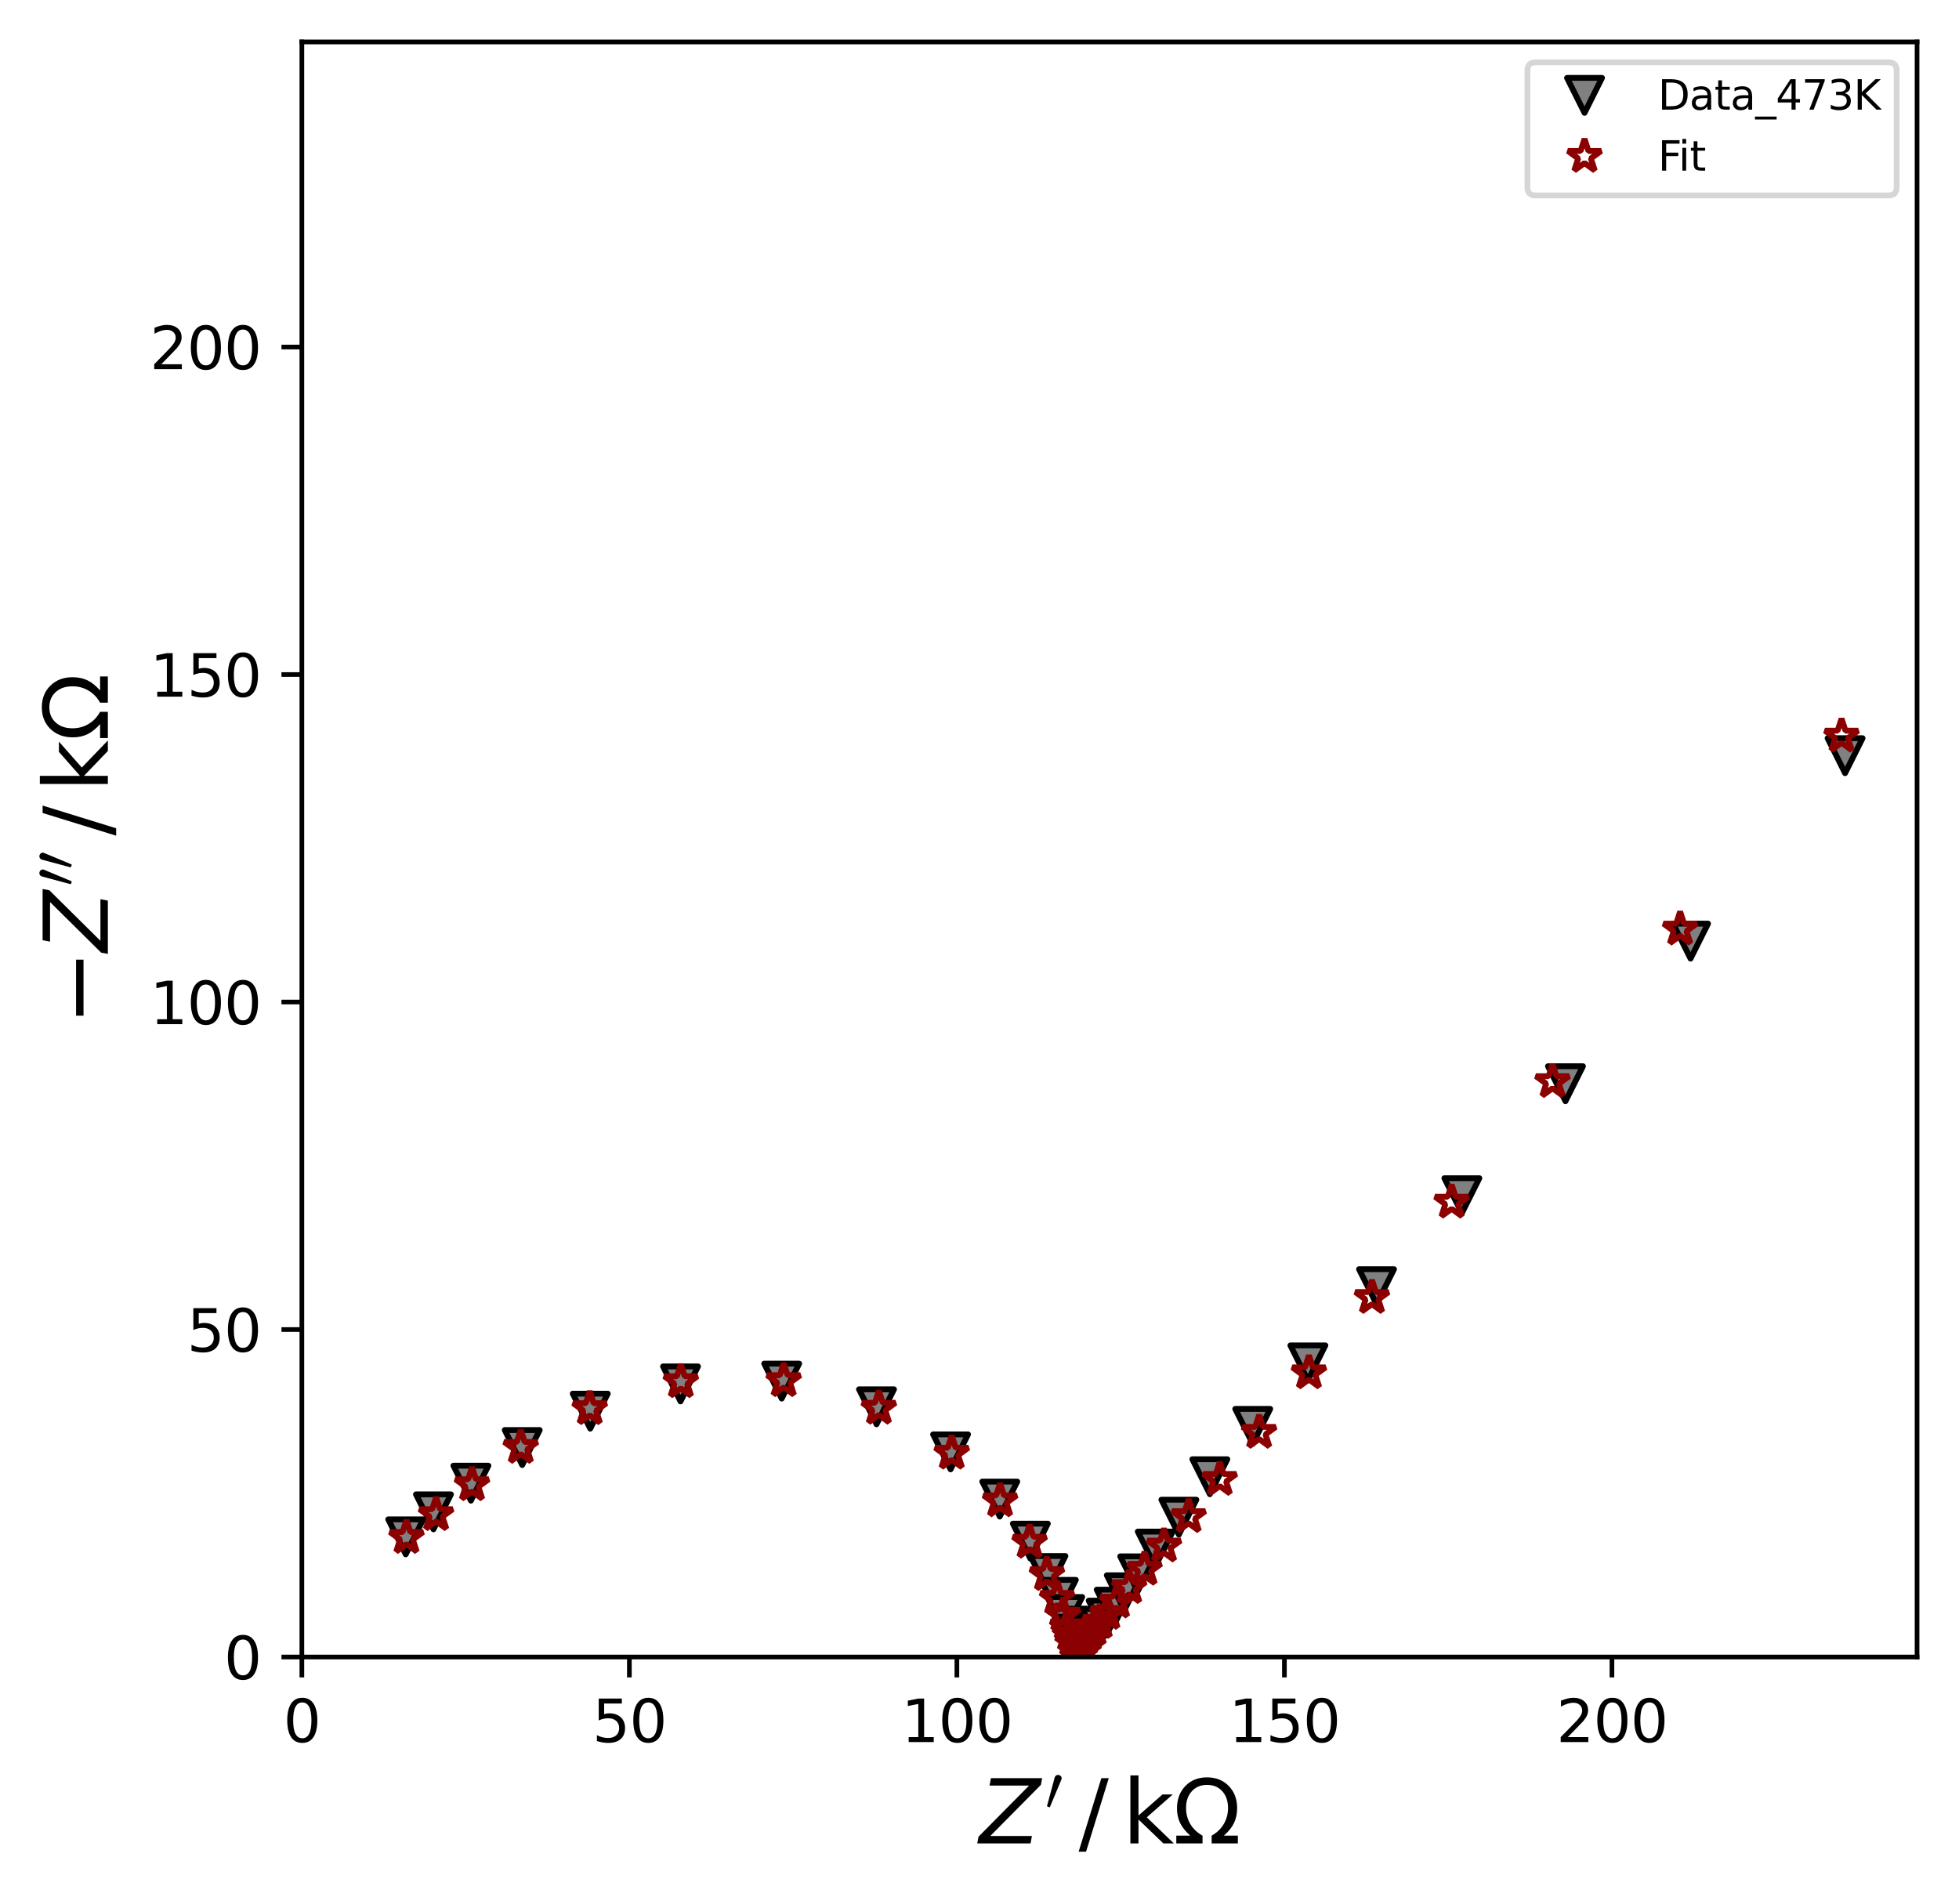 <?xml version="1.0" encoding="utf-8" standalone="no"?>
<!DOCTYPE svg PUBLIC "-//W3C//DTD SVG 1.1//EN"
  "http://www.w3.org/Graphics/SVG/1.1/DTD/svg11.dtd">
<svg xmlns:xlink="http://www.w3.org/1999/xlink" width="336.205pt" height="326.795pt" viewBox="0 0 336.205 326.795" xmlns="http://www.w3.org/2000/svg" version="1.1">
 <defs>
  <style type="text/css">*{stroke-linejoin: round; stroke-linecap: butt}</style>
 </defs>
 <g id="figure_1">
  <g id="patch_1">
   <path d="M 0 326.795 
L 336.205 326.795 
L 336.205 0 
L 0 0 
z
" style="fill: #ffffff"/>
  </g>
  <g id="axes_1">
   <g id="patch_2">
    <path d="M 51.805 284.4 
L 329.005 284.4 
L 329.005 7.2 
L 51.805 7.2 
z
" style="fill: #ffffff"/>
   </g>
   <g id="matplotlib.axis_1">
    <g id="xtick_1">
     <g id="line2d_1">
      <defs>
       <path id="m32cdca47a3" d="M 0 0 
L 0 3.5 
" style="stroke: #000000; stroke-width: 0.8"/>
      </defs>
      <g>
       <use xlink:href="#m32cdca47a3" x="51.805" y="284.4" style="stroke: #000000; stroke-width: 0.8"/>
      </g>
     </g>
     <g id="text_1">
      <!-- 0 -->
      <g transform="translate(48.623 298.998) scale(0.1 -0.1)">
       <defs>
        <path id="DejaVuSans-30" d="M 2034 4250 
Q 1547 4250 1301 3770 
Q 1056 3291 1056 2328 
Q 1056 1369 1301 889 
Q 1547 409 2034 409 
Q 2525 409 2770 889 
Q 3016 1369 3016 2328 
Q 3016 3291 2770 3770 
Q 2525 4250 2034 4250 
z
M 2034 4750 
Q 2819 4750 3233 4129 
Q 3647 3509 3647 2328 
Q 3647 1150 3233 529 
Q 2819 -91 2034 -91 
Q 1250 -91 836 529 
Q 422 1150 422 2328 
Q 422 3509 836 4129 
Q 1250 4750 2034 4750 
z
" transform="scale(0.016)"/>
       </defs>
       <use xlink:href="#DejaVuSans-30"/>
      </g>
     </g>
    </g>
    <g id="xtick_2">
     <g id="line2d_2">
      <g>
       <use xlink:href="#m32cdca47a3" x="108.014" y="284.4" style="stroke: #000000; stroke-width: 0.8"/>
      </g>
     </g>
     <g id="text_2">
      <!-- 50 -->
      <g transform="translate(101.651 298.998) scale(0.1 -0.1)">
       <defs>
        <path id="DejaVuSans-35" d="M 691 4666 
L 3169 4666 
L 3169 4134 
L 1269 4134 
L 1269 2991 
Q 1406 3038 1543 3061 
Q 1681 3084 1819 3084 
Q 2600 3084 3056 2656 
Q 3513 2228 3513 1497 
Q 3513 744 3044 326 
Q 2575 -91 1722 -91 
Q 1428 -91 1123 -41 
Q 819 9 494 109 
L 494 744 
Q 775 591 1075 516 
Q 1375 441 1709 441 
Q 2250 441 2565 725 
Q 2881 1009 2881 1497 
Q 2881 1984 2565 2268 
Q 2250 2553 1709 2553 
Q 1456 2553 1204 2497 
Q 953 2441 691 2322 
L 691 4666 
z
" transform="scale(0.016)"/>
       </defs>
       <use xlink:href="#DejaVuSans-35"/>
       <use xlink:href="#DejaVuSans-30" x="63.623"/>
      </g>
     </g>
    </g>
    <g id="xtick_3">
     <g id="line2d_3">
      <g>
       <use xlink:href="#m32cdca47a3" x="164.223" y="284.4" style="stroke: #000000; stroke-width: 0.8"/>
      </g>
     </g>
     <g id="text_3">
      <!-- 100 -->
      <g transform="translate(154.679 298.998) scale(0.1 -0.1)">
       <defs>
        <path id="DejaVuSans-31" d="M 794 531 
L 1825 531 
L 1825 4091 
L 703 3866 
L 703 4441 
L 1819 4666 
L 2450 4666 
L 2450 531 
L 3481 531 
L 3481 0 
L 794 0 
L 794 531 
z
" transform="scale(0.016)"/>
       </defs>
       <use xlink:href="#DejaVuSans-31"/>
       <use xlink:href="#DejaVuSans-30" x="63.623"/>
       <use xlink:href="#DejaVuSans-30" x="127.246"/>
      </g>
     </g>
    </g>
    <g id="xtick_4">
     <g id="line2d_4">
      <g>
       <use xlink:href="#m32cdca47a3" x="220.432" y="284.4" style="stroke: #000000; stroke-width: 0.8"/>
      </g>
     </g>
     <g id="text_4">
      <!-- 150 -->
      <g transform="translate(210.889 298.998) scale(0.1 -0.1)">
       <use xlink:href="#DejaVuSans-31"/>
       <use xlink:href="#DejaVuSans-35" x="63.623"/>
       <use xlink:href="#DejaVuSans-30" x="127.246"/>
      </g>
     </g>
    </g>
    <g id="xtick_5">
     <g id="line2d_5">
      <g>
       <use xlink:href="#m32cdca47a3" x="276.642" y="284.4" style="stroke: #000000; stroke-width: 0.8"/>
      </g>
     </g>
     <g id="text_5">
      <!-- 200 -->
      <g transform="translate(267.098 298.998) scale(0.1 -0.1)">
       <defs>
        <path id="DejaVuSans-32" d="M 1228 531 
L 3431 531 
L 3431 0 
L 469 0 
L 469 531 
Q 828 903 1448 1529 
Q 2069 2156 2228 2338 
Q 2531 2678 2651 2914 
Q 2772 3150 2772 3378 
Q 2772 3750 2511 3984 
Q 2250 4219 1831 4219 
Q 1534 4219 1204 4116 
Q 875 4013 500 3803 
L 500 4441 
Q 881 4594 1212 4672 
Q 1544 4750 1819 4750 
Q 2544 4750 2975 4387 
Q 3406 4025 3406 3419 
Q 3406 3131 3298 2873 
Q 3191 2616 2906 2266 
Q 2828 2175 2409 1742 
Q 1991 1309 1228 531 
z
" transform="scale(0.016)"/>
       </defs>
       <use xlink:href="#DejaVuSans-32"/>
       <use xlink:href="#DejaVuSans-30" x="63.623"/>
       <use xlink:href="#DejaVuSans-30" x="127.246"/>
      </g>
     </g>
    </g>
    <g id="text_6">
     <!-- $ \mathit{Z^{\prime}} \,/\, \mathrm{k\Omega}$ -->
     <g transform="translate(168.055 316.476) scale(0.15 -0.15)">
      <defs>
       <path id="DejaVuSans-Oblique-5a" d="M 838 4666 
L 4500 4666 
L 4409 4184 
L 794 531 
L 3769 531 
L 3669 0 
L -141 0 
L -50 481 
L 3566 4134 
L 738 4134 
L 838 4666 
z
" transform="scale(0.016)"/>
       <path id="Cmsy10-30" d="M 225 347 
Q 184 359 184 409 
L 966 3316 
Q 1003 3434 1093 3506 
Q 1184 3578 1300 3578 
Q 1450 3578 1564 3479 
Q 1678 3381 1678 3231 
Q 1678 3166 1644 3084 
L 488 319 
Q 466 275 428 275 
Q 394 275 320 306 
Q 247 338 225 347 
z
" transform="scale(0.016)"/>
       <path id="DejaVuSans-2f" d="M 1625 4666 
L 2156 4666 
L 531 -594 
L 0 -594 
L 1625 4666 
z
" transform="scale(0.016)"/>
       <path id="DejaVuSans-6b" d="M 581 4863 
L 1159 4863 
L 1159 1991 
L 2875 3500 
L 3609 3500 
L 1753 1863 
L 3688 0 
L 2938 0 
L 1159 1709 
L 1159 0 
L 581 0 
L 581 4863 
z
" transform="scale(0.016)"/>
       <path id="DejaVuSans-3a9" d="M 4647 556 
L 4647 0 
L 2772 0 
L 2772 556 
Q 3325 859 3634 1378 
Q 3944 1897 3944 2528 
Q 3944 3278 3531 3731 
Q 3119 4184 2444 4184 
Q 1769 4184 1355 3729 
Q 941 3275 941 2528 
Q 941 1897 1250 1378 
Q 1563 859 2119 556 
L 2119 0 
L 244 0 
L 244 556 
L 1241 556 
Q 747 991 519 1456 
Q 294 1922 294 2497 
Q 294 3491 894 4106 
Q 1491 4722 2444 4722 
Q 3391 4722 3994 4106 
Q 4594 3494 4594 2528 
Q 4594 1922 4372 1459 
Q 4150 997 3647 556 
L 4647 556 
z
" transform="scale(0.016)"/>
      </defs>
      <use xlink:href="#DejaVuSans-Oblique-5a" transform="translate(0 0.584)"/>
      <use xlink:href="#Cmsy10-30" transform="translate(75.523 38.866) scale(0.7)"/>
      <use xlink:href="#DejaVuSans-2f" transform="translate(113.736 0.584)"/>
      <use xlink:href="#DejaVuSans-6b" transform="translate(163.663 0.584)"/>
      <use xlink:href="#DejaVuSans-3a9" transform="translate(221.573 0.584)"/>
     </g>
    </g>
   </g>
   <g id="matplotlib.axis_2">
    <g id="ytick_1">
     <g id="line2d_6">
      <defs>
       <path id="m25ae774ad6" d="M 0 0 
L -3.5 0 
" style="stroke: #000000; stroke-width: 0.8"/>
      </defs>
      <g>
       <use xlink:href="#m25ae774ad6" x="51.805" y="284.4" style="stroke: #000000; stroke-width: 0.8"/>
      </g>
     </g>
     <g id="text_7">
      <!-- 0 -->
      <g transform="translate(38.442 288.199) scale(0.1 -0.1)">
       <use xlink:href="#DejaVuSans-30"/>
      </g>
     </g>
    </g>
    <g id="ytick_2">
     <g id="line2d_7">
      <g>
       <use xlink:href="#m25ae774ad6" x="51.805" y="228.191" style="stroke: #000000; stroke-width: 0.8"/>
      </g>
     </g>
     <g id="text_8">
      <!-- 50 -->
      <g transform="translate(32.08 231.99) scale(0.1 -0.1)">
       <use xlink:href="#DejaVuSans-35"/>
       <use xlink:href="#DejaVuSans-30" x="63.623"/>
      </g>
     </g>
    </g>
    <g id="ytick_3">
     <g id="line2d_8">
      <g>
       <use xlink:href="#m25ae774ad6" x="51.805" y="171.981" style="stroke: #000000; stroke-width: 0.8"/>
      </g>
     </g>
     <g id="text_9">
      <!-- 100 -->
      <g transform="translate(25.717 175.781) scale(0.1 -0.1)">
       <use xlink:href="#DejaVuSans-31"/>
       <use xlink:href="#DejaVuSans-30" x="63.623"/>
       <use xlink:href="#DejaVuSans-30" x="127.246"/>
      </g>
     </g>
    </g>
    <g id="ytick_4">
     <g id="line2d_9">
      <g>
       <use xlink:href="#m25ae774ad6" x="51.805" y="115.772" style="stroke: #000000; stroke-width: 0.8"/>
      </g>
     </g>
     <g id="text_10">
      <!-- 150 -->
      <g transform="translate(25.717 119.571) scale(0.1 -0.1)">
       <use xlink:href="#DejaVuSans-31"/>
       <use xlink:href="#DejaVuSans-35" x="63.623"/>
       <use xlink:href="#DejaVuSans-30" x="127.246"/>
      </g>
     </g>
    </g>
    <g id="ytick_5">
     <g id="line2d_10">
      <g>
       <use xlink:href="#m25ae774ad6" x="51.805" y="59.563" style="stroke: #000000; stroke-width: 0.8"/>
      </g>
     </g>
     <g id="text_11">
      <!-- 200 -->
      <g transform="translate(25.717 63.362) scale(0.1 -0.1)">
       <use xlink:href="#DejaVuSans-32"/>
       <use xlink:href="#DejaVuSans-30" x="63.623"/>
       <use xlink:href="#DejaVuSans-30" x="127.246"/>
      </g>
     </g>
    </g>
    <g id="text_12">
     <!-- $ \mathit{-Z^{\prime\prime}} \,/\, \mathrm{k\Omega}$ -->
     <g transform="translate(18.598 175.95) rotate(-90) scale(0.15 -0.15)">
      <defs>
       <path id="DejaVuSans-2212" d="M 678 2272 
L 4684 2272 
L 4684 1741 
L 678 1741 
L 678 2272 
z
" transform="scale(0.016)"/>
      </defs>
      <use xlink:href="#DejaVuSans-2212" transform="translate(0 0.584)"/>
      <use xlink:href="#DejaVuSans-Oblique-5a" transform="translate(83.789 0.584)"/>
      <use xlink:href="#Cmsy10-30" transform="translate(159.312 38.866) scale(0.7)"/>
      <use xlink:href="#Cmsy10-30" transform="translate(178.555 38.866) scale(0.7)"/>
      <use xlink:href="#DejaVuSans-2f" transform="translate(216.768 0.584)"/>
      <use xlink:href="#DejaVuSans-6b" transform="translate(266.695 0.584)"/>
      <use xlink:href="#DejaVuSans-3a9" transform="translate(324.605 0.584)"/>
     </g>
    </g>
   </g>
   <g id="line2d_11">
    <defs>
     <path id="m65de0940e4" d="M -0 3 
L 3 -3 
L -3 -3 
z
" style="stroke: #000000; stroke-linejoin: miter"/>
    </defs>
    <g clip-path="url(#pf887d1d7a2)">
     <use xlink:href="#m65de0940e4" x="69.634" y="263.774" style="fill: #808080; stroke: #000000; stroke-linejoin: miter"/>
     <use xlink:href="#m65de0940e4" x="74.391" y="259.482" style="fill: #808080; stroke: #000000; stroke-linejoin: miter"/>
     <use xlink:href="#m65de0940e4" x="80.816" y="254.562" style="fill: #808080; stroke: #000000; stroke-linejoin: miter"/>
     <use xlink:href="#m65de0940e4" x="89.623" y="248.446" style="fill: #808080; stroke: #000000; stroke-linejoin: miter"/>
     <use xlink:href="#m65de0940e4" x="101.299" y="242.202" style="fill: #808080; stroke: #000000; stroke-linejoin: miter"/>
     <use xlink:href="#m65de0940e4" x="116.79" y="237.528" style="fill: #808080; stroke: #000000; stroke-linejoin: miter"/>
     <use xlink:href="#m65de0940e4" x="134.155" y="237.045" style="fill: #808080; stroke: #000000; stroke-linejoin: miter"/>
     <use xlink:href="#m65de0940e4" x="150.427" y="241.454" style="fill: #808080; stroke: #000000; stroke-linejoin: miter"/>
     <use xlink:href="#m65de0940e4" x="163.138" y="249.192" style="fill: #808080; stroke: #000000; stroke-linejoin: miter"/>
     <use xlink:href="#m65de0940e4" x="171.582" y="257.293" style="fill: #808080; stroke: #000000; stroke-linejoin: miter"/>
     <use xlink:href="#m65de0940e4" x="176.828" y="264.509" style="fill: #808080; stroke: #000000; stroke-linejoin: miter"/>
     <use xlink:href="#m65de0940e4" x="179.844" y="270.066" style="fill: #808080; stroke: #000000; stroke-linejoin: miter"/>
     <use xlink:href="#m65de0940e4" x="181.633" y="274.162" style="fill: #808080; stroke: #000000; stroke-linejoin: miter"/>
     <use xlink:href="#m65de0940e4" x="182.728" y="277.104" style="fill: #808080; stroke: #000000; stroke-linejoin: miter"/>
     <use xlink:href="#m65de0940e4" x="183.469" y="279.111" style="fill: #808080; stroke: #000000; stroke-linejoin: miter"/>
     <use xlink:href="#m65de0940e4" x="183.964" y="280.468" style="fill: #808080; stroke: #000000; stroke-linejoin: miter"/>
     <use xlink:href="#m65de0940e4" x="184.361" y="281.341" style="fill: #808080; stroke: #000000; stroke-linejoin: miter"/>
     <use xlink:href="#m65de0940e4" x="184.519" y="282.027" style="fill: #808080; stroke: #000000; stroke-linejoin: miter"/>
     <use xlink:href="#m65de0940e4" x="184.937" y="282.258" style="fill: #808080; stroke: #000000; stroke-linejoin: miter"/>
     <use xlink:href="#m65de0940e4" x="185.384" y="282.262" style="fill: #808080; stroke: #000000; stroke-linejoin: miter"/>
     <use xlink:href="#m65de0940e4" x="185.829" y="282.187" style="fill: #808080; stroke: #000000; stroke-linejoin: miter"/>
     <use xlink:href="#m65de0940e4" x="186.21" y="281.978" style="fill: #808080; stroke: #000000; stroke-linejoin: miter"/>
     <use xlink:href="#m65de0940e4" x="186.66" y="281.59" style="fill: #808080; stroke: #000000; stroke-linejoin: miter"/>
     <use xlink:href="#m65de0940e4" x="187.202" y="281.056" style="fill: #808080; stroke: #000000; stroke-linejoin: miter"/>
     <use xlink:href="#m65de0940e4" x="187.848" y="280.243" style="fill: #808080; stroke: #000000; stroke-linejoin: miter"/>
     <use xlink:href="#m65de0940e4" x="188.753" y="279.162" style="fill: #808080; stroke: #000000; stroke-linejoin: miter"/>
     <use xlink:href="#m65de0940e4" x="189.849" y="277.727" style="fill: #808080; stroke: #000000; stroke-linejoin: miter"/>
     <use xlink:href="#m65de0940e4" x="191.218" y="275.842" style="fill: #808080; stroke: #000000; stroke-linejoin: miter"/>
     <use xlink:href="#m65de0940e4" x="192.955" y="273.373" style="fill: #808080; stroke: #000000; stroke-linejoin: miter"/>
     <use xlink:href="#m65de0940e4" x="195.253" y="270.126" style="fill: #808080; stroke: #000000; stroke-linejoin: miter"/>
     <use xlink:href="#m65de0940e4" x="198.271" y="265.874" style="fill: #808080; stroke: #000000; stroke-linejoin: miter"/>
     <use xlink:href="#m65de0940e4" x="202.318" y="260.4" style="fill: #808080; stroke: #000000; stroke-linejoin: miter"/>
     <use xlink:href="#m65de0940e4" x="207.636" y="253.455" style="fill: #808080; stroke: #000000; stroke-linejoin: miter"/>
     <use xlink:href="#m65de0940e4" x="214.995" y="244.816" style="fill: #808080; stroke: #000000; stroke-linejoin: miter"/>
     <use xlink:href="#m65de0940e4" x="224.46" y="233.919" style="fill: #808080; stroke: #000000; stroke-linejoin: miter"/>
     <use xlink:href="#m65de0940e4" x="236.242" y="220.84" style="fill: #808080; stroke: #000000; stroke-linejoin: miter"/>
     <use xlink:href="#m65de0940e4" x="250.887" y="205.22" style="fill: #808080; stroke: #000000; stroke-linejoin: miter"/>
     <use xlink:href="#m65de0940e4" x="268.667" y="186.004" style="fill: #808080; stroke: #000000; stroke-linejoin: miter"/>
     <use xlink:href="#m65de0940e4" x="290.133" y="161.529" style="fill: #808080; stroke: #000000; stroke-linejoin: miter"/>
     <use xlink:href="#m65de0940e4" x="316.654" y="129.702" style="fill: #808080; stroke: #000000; stroke-linejoin: miter"/>
    </g>
   </g>
   <g id="line2d_12">
    <defs>
     <path id="mc052391943" d="M 0 -3 
L -0.674 -0.927 
L -2.853 -0.927 
L -1.09 0.354 
L -1.763 2.427 
L -0 1.146 
L 1.763 2.427 
L 1.09 0.354 
L 2.853 -0.927 
L 0.674 -0.927 
z
" style="stroke: #8b0000; stroke-linejoin: bevel"/>
    </defs>
    <g clip-path="url(#pf887d1d7a2)">
     <use xlink:href="#mc052391943" x="69.761" y="263.877" style="fill-opacity: 0; stroke: #8b0000; stroke-linejoin: bevel"/>
     <use xlink:href="#mc052391943" x="74.841" y="259.954" style="fill-opacity: 0; stroke: #8b0000; stroke-linejoin: bevel"/>
     <use xlink:href="#mc052391943" x="81.007" y="254.822" style="fill-opacity: 0; stroke: #8b0000; stroke-linejoin: bevel"/>
     <use xlink:href="#mc052391943" x="89.376" y="248.419" style="fill-opacity: 0; stroke: #8b0000; stroke-linejoin: bevel"/>
     <use xlink:href="#mc052391943" x="101.212" y="241.766" style="fill-opacity: 0; stroke: #8b0000; stroke-linejoin: bevel"/>
     <use xlink:href="#mc052391943" x="116.846" y="237.141" style="fill-opacity: 0; stroke: #8b0000; stroke-linejoin: bevel"/>
     <use xlink:href="#mc052391943" x="134.498" y="236.962" style="fill-opacity: 0; stroke: #8b0000; stroke-linejoin: bevel"/>
     <use xlink:href="#mc052391943" x="150.832" y="241.697" style="fill-opacity: 0; stroke: #8b0000; stroke-linejoin: bevel"/>
     <use xlink:href="#mc052391943" x="163.337" y="249.409" style="fill-opacity: 0; stroke: #8b0000; stroke-linejoin: bevel"/>
     <use xlink:href="#mc052391943" x="171.637" y="257.59" style="fill-opacity: 0; stroke: #8b0000; stroke-linejoin: bevel"/>
     <use xlink:href="#mc052391943" x="176.697" y="264.698" style="fill-opacity: 0; stroke: #8b0000; stroke-linejoin: bevel"/>
     <use xlink:href="#mc052391943" x="179.673" y="270.247" style="fill-opacity: 0; stroke: #8b0000; stroke-linejoin: bevel"/>
     <use xlink:href="#mc052391943" x="181.424" y="274.329" style="fill-opacity: 0; stroke: #8b0000; stroke-linejoin: bevel"/>
     <use xlink:href="#mc052391943" x="182.484" y="277.225" style="fill-opacity: 0; stroke: #8b0000; stroke-linejoin: bevel"/>
     <use xlink:href="#mc052391943" x="183.161" y="279.226" style="fill-opacity: 0; stroke: #8b0000; stroke-linejoin: bevel"/>
     <use xlink:href="#mc052391943" x="183.627" y="280.571" style="fill-opacity: 0; stroke: #8b0000; stroke-linejoin: bevel"/>
     <use xlink:href="#mc052391943" x="183.983" y="281.437" style="fill-opacity: 0; stroke: #8b0000; stroke-linejoin: bevel"/>
     <use xlink:href="#mc052391943" x="184.29" y="281.95" style="fill-opacity: 0; stroke: #8b0000; stroke-linejoin: bevel"/>
     <use xlink:href="#mc052391943" x="184.586" y="282.197" style="fill-opacity: 0; stroke: #8b0000; stroke-linejoin: bevel"/>
     <use xlink:href="#mc052391943" x="184.902" y="282.23" style="fill-opacity: 0; stroke: #8b0000; stroke-linejoin: bevel"/>
     <use xlink:href="#mc052391943" x="185.264" y="282.08" style="fill-opacity: 0; stroke: #8b0000; stroke-linejoin: bevel"/>
     <use xlink:href="#mc052391943" x="185.695" y="281.757" style="fill-opacity: 0; stroke: #8b0000; stroke-linejoin: bevel"/>
     <use xlink:href="#mc052391943" x="186.224" y="281.258" style="fill-opacity: 0; stroke: #8b0000; stroke-linejoin: bevel"/>
     <use xlink:href="#mc052391943" x="186.881" y="280.563" style="fill-opacity: 0; stroke: #8b0000; stroke-linejoin: bevel"/>
     <use xlink:href="#mc052391943" x="187.705" y="279.641" style="fill-opacity: 0; stroke: #8b0000; stroke-linejoin: bevel"/>
     <use xlink:href="#mc052391943" x="188.741" y="278.445" style="fill-opacity: 0; stroke: #8b0000; stroke-linejoin: bevel"/>
     <use xlink:href="#mc052391943" x="190.049" y="276.912" style="fill-opacity: 0; stroke: #8b0000; stroke-linejoin: bevel"/>
     <use xlink:href="#mc052391943" x="191.7" y="274.957" style="fill-opacity: 0; stroke: #8b0000; stroke-linejoin: bevel"/>
     <use xlink:href="#mc052391943" x="193.788" y="272.475" style="fill-opacity: 0; stroke: #8b0000; stroke-linejoin: bevel"/>
     <use xlink:href="#mc052391943" x="196.428" y="269.329" style="fill-opacity: 0; stroke: #8b0000; stroke-linejoin: bevel"/>
     <use xlink:href="#mc052391943" x="199.766" y="265.344" style="fill-opacity: 0; stroke: #8b0000; stroke-linejoin: bevel"/>
     <use xlink:href="#mc052391943" x="203.99" y="260.299" style="fill-opacity: 0; stroke: #8b0000; stroke-linejoin: bevel"/>
     <use xlink:href="#mc052391943" x="209.331" y="253.916" style="fill-opacity: 0; stroke: #8b0000; stroke-linejoin: bevel"/>
     <use xlink:href="#mc052391943" x="216.09" y="245.838" style="fill-opacity: 0; stroke: #8b0000; stroke-linejoin: bevel"/>
     <use xlink:href="#mc052391943" x="224.64" y="235.618" style="fill-opacity: 0; stroke: #8b0000; stroke-linejoin: bevel"/>
     <use xlink:href="#mc052391943" x="235.455" y="222.688" style="fill-opacity: 0; stroke: #8b0000; stroke-linejoin: bevel"/>
     <use xlink:href="#mc052391943" x="249.138" y="206.33" style="fill-opacity: 0; stroke: #8b0000; stroke-linejoin: bevel"/>
     <use xlink:href="#mc052391943" x="266.447" y="185.638" style="fill-opacity: 0; stroke: #8b0000; stroke-linejoin: bevel"/>
     <use xlink:href="#mc052391943" x="288.343" y="159.46" style="fill-opacity: 0; stroke: #8b0000; stroke-linejoin: bevel"/>
     <use xlink:href="#mc052391943" x="316.048" y="126.337" style="fill-opacity: 0; stroke: #8b0000; stroke-linejoin: bevel"/>
    </g>
   </g>
   <g id="patch_3">
    <path d="M 51.805 284.4 
L 51.805 7.2 
" style="fill: none; stroke: #000000; stroke-width: 0.8; stroke-linejoin: miter; stroke-linecap: square"/>
   </g>
   <g id="patch_4">
    <path d="M 329.005 284.4 
L 329.005 7.2 
" style="fill: none; stroke: #000000; stroke-width: 0.8; stroke-linejoin: miter; stroke-linecap: square"/>
   </g>
   <g id="patch_5">
    <path d="M 51.805 284.4 
L 329.005 284.4 
" style="fill: none; stroke: #000000; stroke-width: 0.8; stroke-linejoin: miter; stroke-linecap: square"/>
   </g>
   <g id="patch_6">
    <path d="M 51.805 7.2 
L 329.005 7.2 
" style="fill: none; stroke: #000000; stroke-width: 0.8; stroke-linejoin: miter; stroke-linecap: square"/>
   </g>
   <g id="legend_1">
    <g id="patch_7">
     <path d="M 263.539 33.544 
L 324.105 33.544 
Q 325.505 33.544 325.505 32.144 
L 325.505 12.1 
Q 325.505 10.7 324.105 10.7 
L 263.539 10.7 
Q 262.139 10.7 262.139 12.1 
L 262.139 32.144 
Q 262.139 33.544 263.539 33.544 
z
" style="fill: #ffffff; opacity: 0.8; stroke: #cccccc; stroke-linejoin: miter"/>
    </g>
    <g id="line2d_13">
     <g>
      <use xlink:href="#m65de0940e4" x="271.939" y="16.369" style="fill: #808080; stroke: #000000; stroke-linejoin: miter"/>
     </g>
    </g>
    <g id="text_13">
     <!-- Data_473K -->
     <g transform="translate(284.539 18.819) scale(0.07 -0.07)">
      <defs>
       <path id="DejaVuSans-44" d="M 1259 4147 
L 1259 519 
L 2022 519 
Q 2988 519 3436 956 
Q 3884 1394 3884 2338 
Q 3884 3275 3436 3711 
Q 2988 4147 2022 4147 
L 1259 4147 
z
M 628 4666 
L 1925 4666 
Q 3281 4666 3915 4102 
Q 4550 3538 4550 2338 
Q 4550 1131 3912 565 
Q 3275 0 1925 0 
L 628 0 
L 628 4666 
z
" transform="scale(0.016)"/>
       <path id="DejaVuSans-61" d="M 2194 1759 
Q 1497 1759 1228 1600 
Q 959 1441 959 1056 
Q 959 750 1161 570 
Q 1363 391 1709 391 
Q 2188 391 2477 730 
Q 2766 1069 2766 1631 
L 2766 1759 
L 2194 1759 
z
M 3341 1997 
L 3341 0 
L 2766 0 
L 2766 531 
Q 2569 213 2275 61 
Q 1981 -91 1556 -91 
Q 1019 -91 701 211 
Q 384 513 384 1019 
Q 384 1609 779 1909 
Q 1175 2209 1959 2209 
L 2766 2209 
L 2766 2266 
Q 2766 2663 2505 2880 
Q 2244 3097 1772 3097 
Q 1472 3097 1187 3025 
Q 903 2953 641 2809 
L 641 3341 
Q 956 3463 1253 3523 
Q 1550 3584 1831 3584 
Q 2591 3584 2966 3190 
Q 3341 2797 3341 1997 
z
" transform="scale(0.016)"/>
       <path id="DejaVuSans-74" d="M 1172 4494 
L 1172 3500 
L 2356 3500 
L 2356 3053 
L 1172 3053 
L 1172 1153 
Q 1172 725 1289 603 
Q 1406 481 1766 481 
L 2356 481 
L 2356 0 
L 1766 0 
Q 1100 0 847 248 
Q 594 497 594 1153 
L 594 3053 
L 172 3053 
L 172 3500 
L 594 3500 
L 594 4494 
L 1172 4494 
z
" transform="scale(0.016)"/>
       <path id="DejaVuSans-5f" d="M 3263 -1063 
L 3263 -1509 
L -63 -1509 
L -63 -1063 
L 3263 -1063 
z
" transform="scale(0.016)"/>
       <path id="DejaVuSans-34" d="M 2419 4116 
L 825 1625 
L 2419 1625 
L 2419 4116 
z
M 2253 4666 
L 3047 4666 
L 3047 1625 
L 3713 1625 
L 3713 1100 
L 3047 1100 
L 3047 0 
L 2419 0 
L 2419 1100 
L 313 1100 
L 313 1709 
L 2253 4666 
z
" transform="scale(0.016)"/>
       <path id="DejaVuSans-37" d="M 525 4666 
L 3525 4666 
L 3525 4397 
L 1831 0 
L 1172 0 
L 2766 4134 
L 525 4134 
L 525 4666 
z
" transform="scale(0.016)"/>
       <path id="DejaVuSans-33" d="M 2597 2516 
Q 3050 2419 3304 2112 
Q 3559 1806 3559 1356 
Q 3559 666 3084 287 
Q 2609 -91 1734 -91 
Q 1441 -91 1130 -33 
Q 819 25 488 141 
L 488 750 
Q 750 597 1062 519 
Q 1375 441 1716 441 
Q 2309 441 2620 675 
Q 2931 909 2931 1356 
Q 2931 1769 2642 2001 
Q 2353 2234 1838 2234 
L 1294 2234 
L 1294 2753 
L 1863 2753 
Q 2328 2753 2575 2939 
Q 2822 3125 2822 3475 
Q 2822 3834 2567 4026 
Q 2313 4219 1838 4219 
Q 1578 4219 1281 4162 
Q 984 4106 628 3988 
L 628 4550 
Q 988 4650 1302 4700 
Q 1616 4750 1894 4750 
Q 2613 4750 3031 4423 
Q 3450 4097 3450 3541 
Q 3450 3153 3228 2886 
Q 3006 2619 2597 2516 
z
" transform="scale(0.016)"/>
       <path id="DejaVuSans-4b" d="M 628 4666 
L 1259 4666 
L 1259 2694 
L 3353 4666 
L 4166 4666 
L 1850 2491 
L 4331 0 
L 3500 0 
L 1259 2247 
L 1259 0 
L 628 0 
L 628 4666 
z
" transform="scale(0.016)"/>
      </defs>
      <use xlink:href="#DejaVuSans-44"/>
      <use xlink:href="#DejaVuSans-61" x="77.002"/>
      <use xlink:href="#DejaVuSans-74" x="138.281"/>
      <use xlink:href="#DejaVuSans-61" x="177.49"/>
      <use xlink:href="#DejaVuSans-5f" x="238.77"/>
      <use xlink:href="#DejaVuSans-34" x="288.77"/>
      <use xlink:href="#DejaVuSans-37" x="352.393"/>
      <use xlink:href="#DejaVuSans-33" x="416.016"/>
      <use xlink:href="#DejaVuSans-4b" x="479.639"/>
     </g>
    </g>
    <g id="line2d_14">
     <g>
      <use xlink:href="#mc052391943" x="271.939" y="26.838" style="fill-opacity: 0; stroke: #8b0000; stroke-linejoin: bevel"/>
     </g>
    </g>
    <g id="text_14">
     <!-- Fit -->
     <g transform="translate(284.539 29.288) scale(0.07 -0.07)">
      <defs>
       <path id="DejaVuSans-46" d="M 628 4666 
L 3309 4666 
L 3309 4134 
L 1259 4134 
L 1259 2759 
L 3109 2759 
L 3109 2228 
L 1259 2228 
L 1259 0 
L 628 0 
L 628 4666 
z
" transform="scale(0.016)"/>
       <path id="DejaVuSans-69" d="M 603 3500 
L 1178 3500 
L 1178 0 
L 603 0 
L 603 3500 
z
M 603 4863 
L 1178 4863 
L 1178 4134 
L 603 4134 
L 603 4863 
z
" transform="scale(0.016)"/>
      </defs>
      <use xlink:href="#DejaVuSans-46"/>
      <use xlink:href="#DejaVuSans-69" x="50.27"/>
      <use xlink:href="#DejaVuSans-74" x="78.053"/>
     </g>
    </g>
   </g>
  </g>
 </g>
 <defs>
  <clipPath id="pf887d1d7a2">
   <rect x="51.805" y="7.2" width="277.2" height="277.2"/>
  </clipPath>
 </defs>
</svg>
